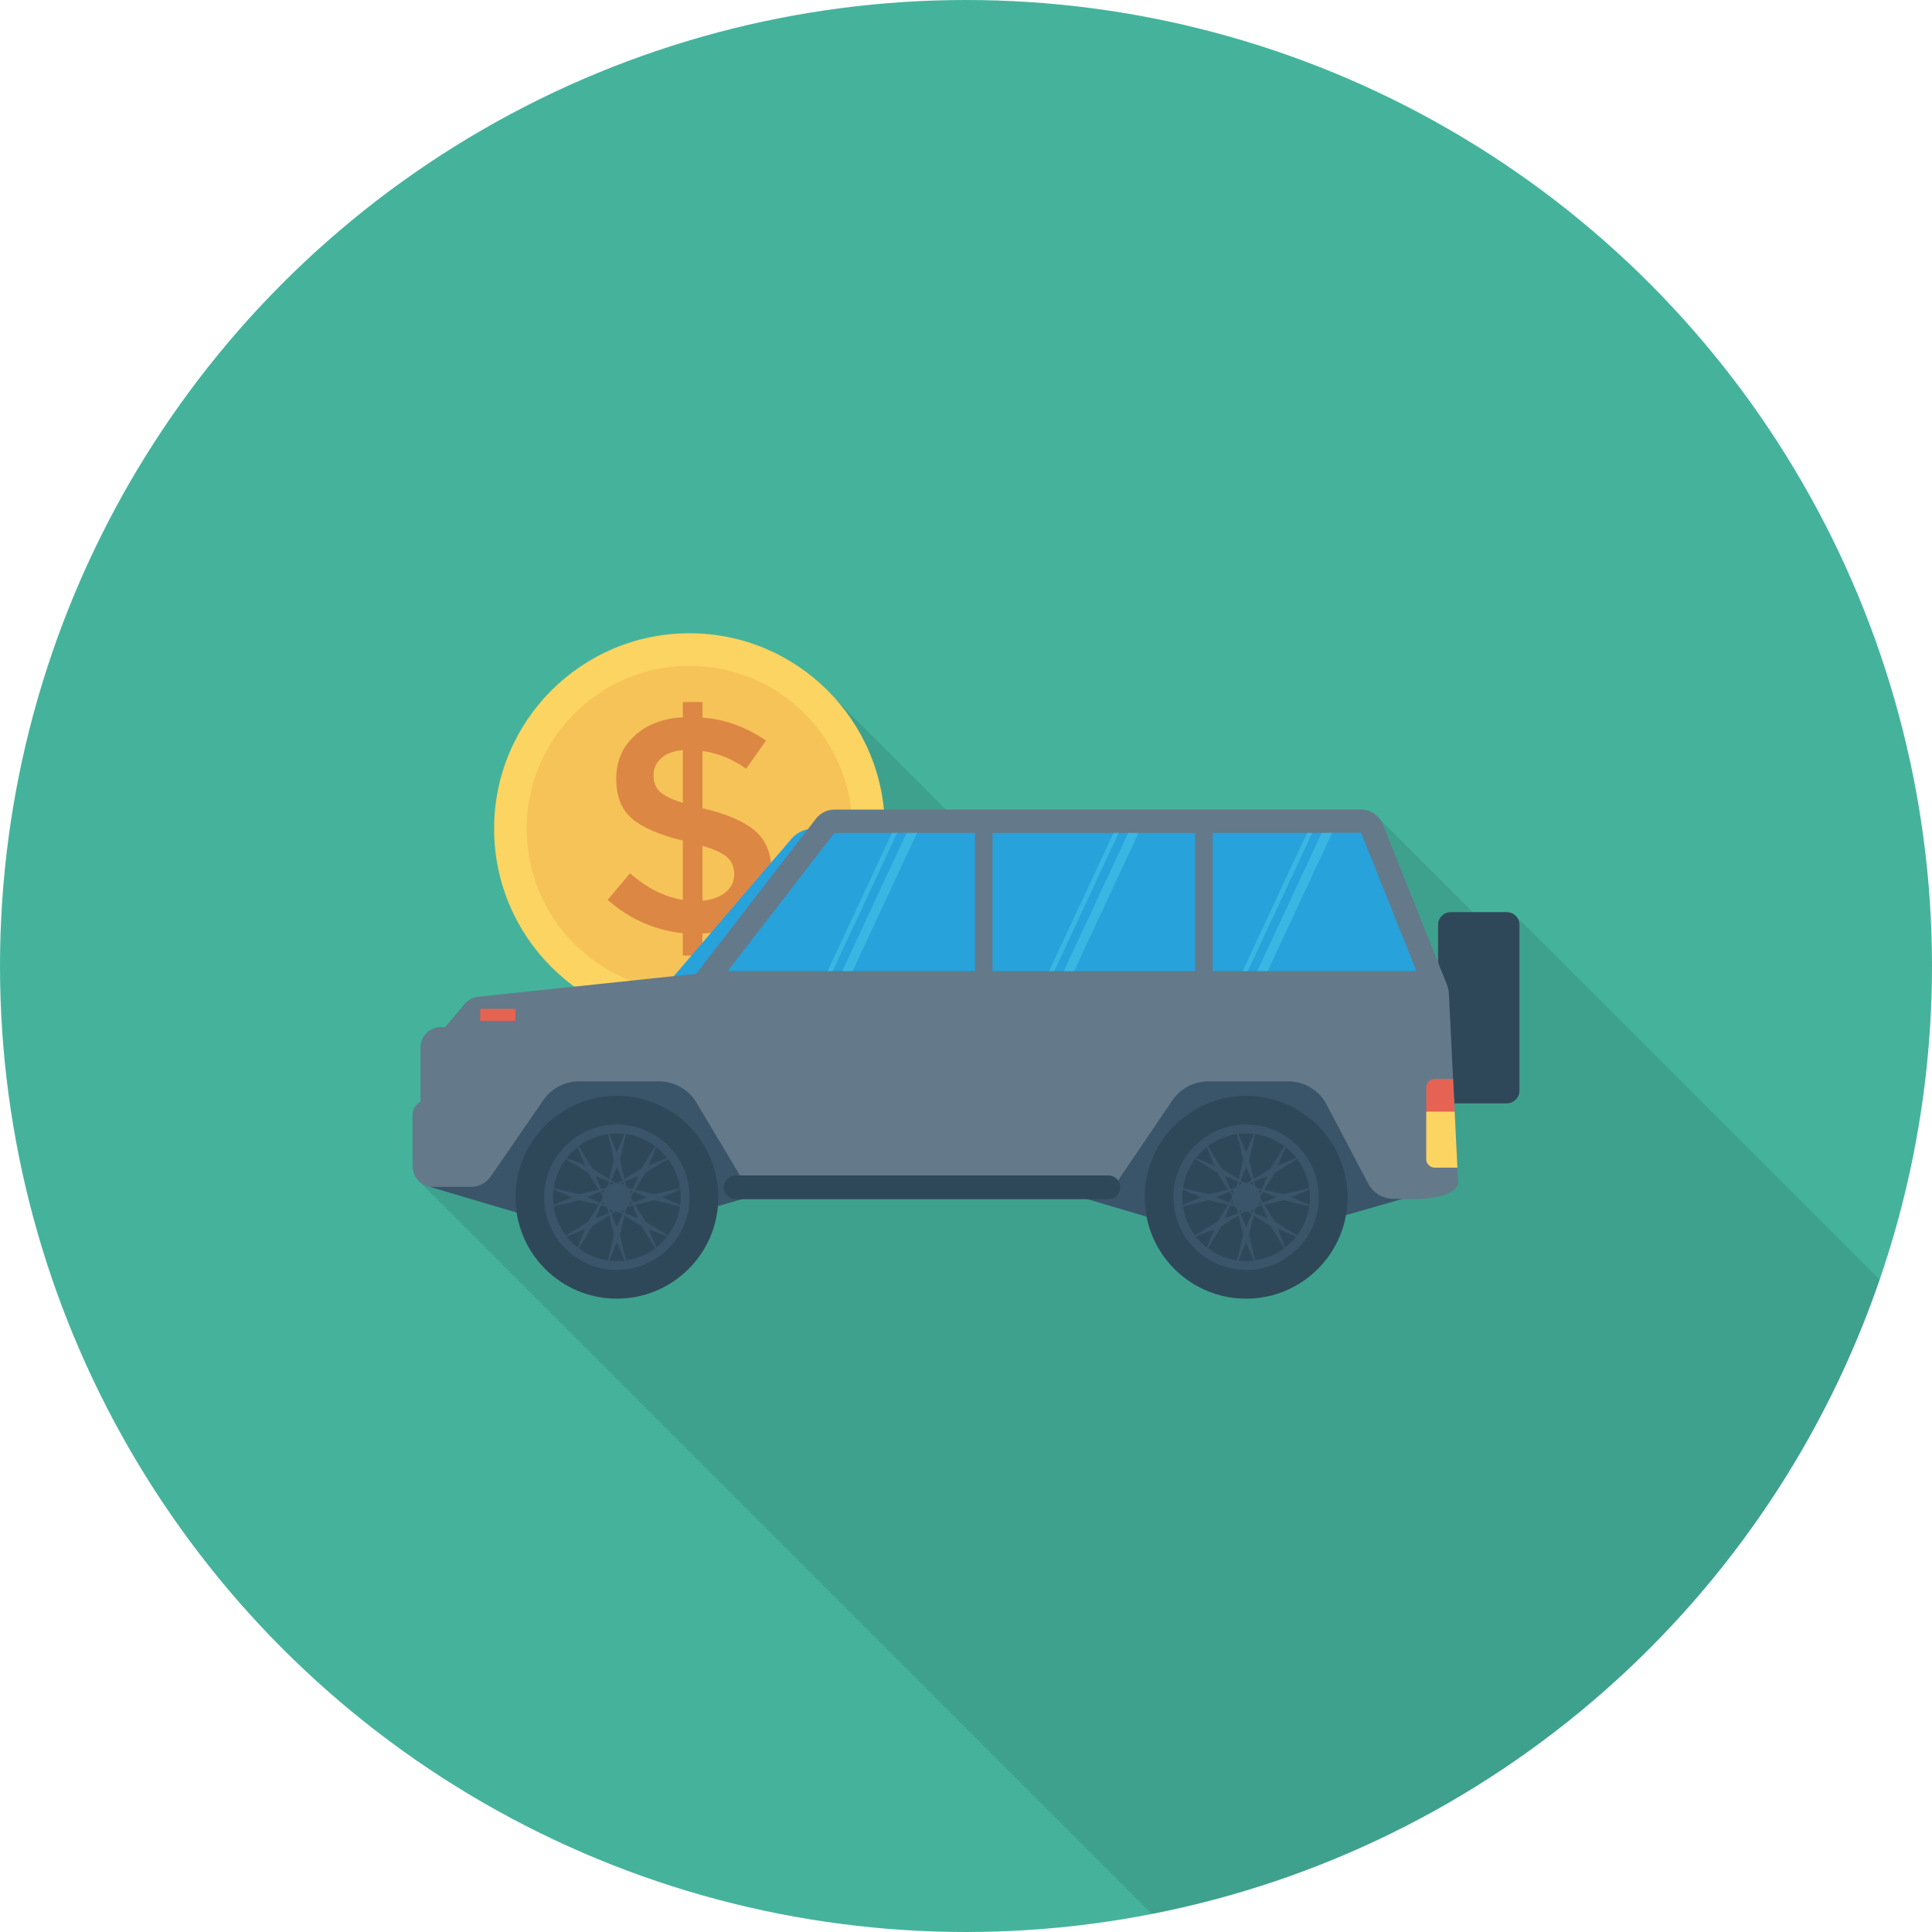 <?xml version="1.0" encoding="iso-8859-1"?>
<!-- Generator: Adobe Illustrator 19.0.0, SVG Export Plug-In . SVG Version: 6.00 Build 0)  -->
<svg version="1.1" id="Layer_1" xmlns="http://www.w3.org/2000/svg" xmlns:xlink="http://www.w3.org/1999/xlink" x="0px" y="0px"
	 viewBox="0 0 491.52 491.52" style="enable-background:new 0 0 491.52 491.52;" xml:space="preserve">
<circle style="fill:#45B39C;" cx="245.76" cy="245.76" r="245.76"/>
<path style="opacity:0.1;enable-background:new    ;" d="M385.536,232.909c-0.564-0.563-1.331-0.87-2.202-0.87h-8.653
	l-23.654-23.654l-1.126-1.127c-1.024-0.819-2.304-1.28-3.636-1.28H240.691l-27.904-27.904
	c-9.063-10.393-22.477-16.947-37.376-16.947c-27.443,0-49.664,22.272-49.664,49.715c0,16.538,8.038,31.13,20.429,40.141
	l-24.525,2.611c-1.331,0.154-2.56,0.819-3.43,1.843l-4.967,5.888h-1.076c-2.867,0-5.171,2.304-5.171,5.171v13.773
	c-1.229,0.717-2.048,1.997-2.048,3.43v13.107c0,0,0.103,2.56,2.099,4.096v0.051L293.035,486.93
	c86.664-16.893,156.991-79.313,185.16-161.362l-92.454-92.454L385.536,232.909z"/>
<ellipse style="fill:#FCD462;" cx="175.411" cy="210.842" rx="49.705" ry="49.736"/>
<ellipse style="fill:#F6C358;" cx="175.411" cy="210.842" rx="41.411" ry="41.441"/>
<path style="fill:#DC8744;" d="M173.726,243.096v-5.679c-7.106-0.725-13.484-3.552-19.127-8.478l5.676-6.768
	c4.353,3.786,8.833,6.04,13.452,6.768v-15.095c-5.859-1.399-10.149-3.242-12.87-5.524s-4.081-5.667-4.081-10.153
	c0-4.486,1.563-8.155,4.701-11.011c3.138-2.852,7.219-4.407,12.25-4.666v-3.891h4.973v3.967c5.701,0.418,11.092,2.362,16.173,5.838
	l-5.056,7.158c-3.423-2.438-7.125-3.941-11.117-4.514v14.626h0.234c5.96,1.402,10.339,3.296,13.136,5.679
	c2.803,2.387,4.201,5.85,4.201,10.387c0,4.54-1.607,8.237-4.821,11.087c-3.214,2.856-7.46,4.41-12.75,4.67v5.6H173.726z
	 M168.24,192.877c-1.322,1.165-1.98,2.618-1.98,4.356s0.519,3.112,1.557,4.122c1.031,1.013,3.005,1.985,5.91,2.919v-13.461
	C171.391,191.021,169.563,191.708,168.24,192.877z M184.609,226.991c1.449-1.19,2.177-2.694,2.177-4.511
	c0-1.814-0.569-3.254-1.708-4.318c-1.145-1.064-3.271-2.061-6.378-2.995v14.002C181.186,228.913,183.154,228.185,184.609,226.991z"
	/>
<path style="fill:#27A2DB;" d="M201.357,213.398l-29.926,34.938l1.887,1.815l9.701-1.815l23.88-37.488
	C204.768,210.847,202.743,211.779,201.357,213.398z"/>
<g>
	<polygon style="fill:#3A556A;" points="190.295,269.689 158.722,269.689 126.903,269.689 109.349,299.042 109.349,301.953 
		141.209,311.375 166.862,311.375 199.669,301.953 	"/>
	<polygon style="fill:#3A556A;" points="353.748,269.689 321.054,269.689 288.105,269.689 269.928,300.084 269.928,303.099 
		302.919,312.855 329.483,312.855 363.454,303.099 	"/>
</g>
<path style="fill:#2F4859;" d="M383.356,232.063h-14.295c-1.769,0-3.204,1.435-3.204,3.204v42.228c0,1.77,1.435,3.204,3.204,3.204
	h14.295c1.77,0,3.204-1.435,3.204-3.204v-42.228C386.56,233.497,385.125,232.063,383.356,232.063z"/>
<path style="fill:#64798A;" d="M370.982,301.058l-2.372-48.24c-0.04-0.817-0.216-1.621-0.519-2.38l-16.282-40.705
	c-0.91-2.276-3.115-3.769-5.567-3.769H212.328c-1.858,0-3.611,0.861-4.746,2.332l-30.439,39.436l-55.484,5.861
	c-1.347,0.142-2.586,0.802-3.456,1.84l-4.929,5.884h-1.115c-2.856,0-5.17,2.315-5.17,5.17v13.802
	c-1.204,0.678-2.028,1.953-2.028,3.433V296.8c0,0,0.182,4.369,4.389,5.153l10.479,0.003c1.998,0.001,3.869-0.982,5.003-2.627
	l13.412-19.459c2.052-2.977,5.443-4.756,9.067-4.756h20.382c3.876,0,7.466,2.033,9.45,5.351l11.285,18.875
	c1.303,2.178,3.642,3.526,6.18,3.559l83.375,1.098c2.458,0.032,4.769-1.173,6.148-3.208l14.183-20.919
	c2.052-2.977,5.443-4.756,9.067-4.756h20.383c3.876,0,7.466,2.033,9.45,5.351l10.852,20.631c1.248,2.373,3.695,3.872,6.375,3.908
	l1.8,0.024c1.163,0.045,2.232,0.057,3.218,0.042l0.051,0.001l0-0.002C370.831,304.886,370.982,301.058,370.982,301.058z"/>
<g>
	<path style="fill:#2F4859;" d="M281.997,299.042h-94.85c-1.667,0-3.018,1.351-3.018,3.018c0,1.667,1.351,3.018,3.018,3.018h94.85
		c1.667,0,3.018-1.351,3.018-3.018C285.015,300.393,283.664,299.042,281.997,299.042z"/>
	<circle style="fill:#2F4859;" cx="156.943" cy="304.589" r="25.805"/>
</g>
<g>
	<path style="fill:#3A556A;" d="M156.946,286.102c-10.211,0-18.489,8.278-18.489,18.488c0,10.211,8.278,18.489,18.489,18.489
		c10.211,0,18.488-8.278,18.488-18.489C175.434,294.38,167.157,286.102,156.946,286.102z M156.946,320.822
		c-8.964,0-16.231-7.267-16.231-16.231c0-8.964,7.267-16.231,16.231-16.231c8.964,0,16.231,7.267,16.231,16.231
		C173.177,313.555,165.91,320.822,156.946,320.822z"/>
	<circle style="fill:#3A556A;" cx="156.943" cy="304.589" r="3.656"/>
	<polygon style="fill:#3A556A;" points="154.207,286.654 156.244,295.282 159.685,303.453 157.648,294.824 	"/>
	<polygon style="fill:#3A556A;" points="159.685,286.654 157.648,295.282 154.207,303.453 156.244,294.824 	"/>
	<polygon style="fill:#3A556A;" points="154.207,305.728 156.244,314.357 159.685,322.527 157.648,313.899 	"/>
	<polygon style="fill:#3A556A;" points="159.685,305.728 157.648,314.357 154.207,322.527 156.244,313.899 	"/>
	<polygon style="fill:#3A556A;" points="174.883,301.852 166.254,303.888 158.083,307.329 166.712,305.293 	"/>
	<polygon style="fill:#3A556A;" points="174.883,307.329 166.254,305.293 158.083,301.852 166.712,303.888 	"/>
	<polygon style="fill:#3A556A;" points="155.808,301.852 147.18,303.888 139.009,307.329 147.638,305.293 	"/>
	<polygon style="fill:#3A556A;" points="155.808,307.329 147.18,305.293 139.009,301.852 147.638,303.888 	"/>
	<polygon style="fill:#3A556A;" points="167.693,289.971 163.031,297.512 159.687,305.723 164.348,298.181 	"/>
	<polygon style="fill:#3A556A;" points="171.566,293.844 164.024,298.505 155.814,301.85 163.355,297.188 	"/>
	<polygon style="fill:#3A556A;" points="154.205,303.458 149.543,311 146.199,319.211 150.861,311.669 	"/>
	<polygon style="fill:#3A556A;" points="158.078,307.332 150.537,311.993 142.326,315.337 149.867,310.676 	"/>
	<polygon style="fill:#3A556A;" points="171.566,315.337 164.024,310.676 155.814,307.332 163.355,311.993 	"/>
	<polygon style="fill:#3A556A;" points="167.693,319.211 163.031,311.669 159.687,303.458 164.348,311 	"/>
	<polygon style="fill:#3A556A;" points="158.078,301.85 150.537,297.188 142.326,293.844 149.867,298.505 	"/>
	<polygon style="fill:#3A556A;" points="154.205,305.723 149.543,298.181 146.199,289.971 150.861,297.512 	"/>
</g>
<circle style="fill:#2F4859;" cx="317.025" cy="304.589" r="25.805"/>
<g>
	<path style="fill:#3A556A;" d="M317.028,286.102c-10.211,0-18.489,8.278-18.489,18.488c0,10.211,8.278,18.489,18.489,18.489
		c10.211,0,18.488-8.278,18.488-18.489C335.516,294.38,327.239,286.102,317.028,286.102z M317.028,320.822
		c-8.964,0-16.231-7.267-16.231-16.231c0-8.964,7.267-16.231,16.231-16.231c8.964,0,16.231,7.267,16.231,16.231
		C333.259,313.555,325.992,320.822,317.028,320.822z"/>
	<circle style="fill:#3A556A;" cx="317.025" cy="304.589" r="3.656"/>
	<polygon style="fill:#3A556A;" points="314.289,286.654 316.326,295.282 319.767,303.453 317.73,294.824 	"/>
	<polygon style="fill:#3A556A;" points="319.767,286.654 317.73,295.282 314.289,303.453 316.326,294.824 	"/>
	<polygon style="fill:#3A556A;" points="314.289,305.728 316.326,314.357 319.767,322.527 317.73,313.899 	"/>
	<polygon style="fill:#3A556A;" points="319.767,305.728 317.73,314.357 314.289,322.527 316.326,313.899 	"/>
	<polygon style="fill:#3A556A;" points="334.965,301.852 326.336,303.888 318.165,307.329 326.794,305.293 	"/>
	<polygon style="fill:#3A556A;" points="334.965,307.329 326.336,305.293 318.165,301.852 326.794,303.888 	"/>
	<polygon style="fill:#3A556A;" points="315.89,301.852 307.262,303.888 299.091,307.329 307.72,305.293 	"/>
	<polygon style="fill:#3A556A;" points="315.89,307.329 307.262,305.293 299.091,301.852 307.72,303.888 	"/>
	<polygon style="fill:#3A556A;" points="327.775,289.971 323.113,297.512 319.769,305.723 324.43,298.181 	"/>
	<polygon style="fill:#3A556A;" points="331.648,293.844 324.106,298.505 315.896,301.85 323.437,297.188 	"/>
	<polygon style="fill:#3A556A;" points="314.287,303.458 309.625,311 306.281,319.211 310.943,311.669 	"/>
	<polygon style="fill:#3A556A;" points="318.16,307.332 310.619,311.993 302.408,315.337 309.949,310.676 	"/>
	<polygon style="fill:#3A556A;" points="331.648,315.337 324.106,310.676 315.896,307.332 323.437,311.993 	"/>
	<polygon style="fill:#3A556A;" points="327.775,319.211 323.113,311.669 319.769,303.458 324.43,311 	"/>
	<polygon style="fill:#3A556A;" points="318.16,301.85 310.619,297.188 302.408,293.844 309.949,298.505 	"/>
	<polygon style="fill:#3A556A;" points="314.287,305.723 309.625,298.181 306.281,289.971 310.943,297.512 	"/>
</g>
<g>
	<path style="fill:#27A2DB;" d="M308.523,247.047h51.835l-14.046-35.116c-0.012-0.029-0.04-0.048-0.071-0.048l-37.717,0.008V247.047
		z"/>
	<polygon style="fill:#27A2DB;" points="248.043,211.905 212.268,211.913 185.149,247.047 248.043,247.047 	"/>
	<rect x="252.518" y="211.917" style="fill:#27A2DB;" width="51.507" height="35.149"/>
</g>
<g>
	<polygon style="fill:#39B7E2;" points="270.63,247.047 273.274,247.047 289.663,211.893 287.014,211.904 	"/>
	<polygon style="fill:#39B7E2;" points="266.903,247.047 268.225,247.047 284.614,211.893 283.287,211.904 	"/>
	<polygon style="fill:#39B7E2;" points="319.866,247.047 322.51,247.047 338.899,211.893 336.25,211.904 	"/>
	<polygon style="fill:#39B7E2;" points="316.139,247.047 317.461,247.047 333.85,211.893 332.523,211.904 	"/>
	<polygon style="fill:#39B7E2;" points="214.267,247.047 216.911,247.047 233.3,211.893 230.651,211.904 	"/>
	<polygon style="fill:#39B7E2;" points="210.54,247.047 211.862,247.047 228.251,211.893 226.924,211.904 	"/>
</g>
<g>
	<rect x="122.163" y="256.666" style="fill:#E56353;" width="8.965" height="3.067"/>
	<path style="fill:#E56353;" d="M369.675,274.494h-4.658c-1.198,0-2.169,0.971-2.169,2.169v6.138h7.235L369.675,274.494z"/>
</g>
<path style="fill:#FCD462;" d="M362.848,282.801v12.091c0,1.198,0.971,2.169,2.169,2.169h5.767l-0.701-14.26H362.848z"/>
<g>
</g>
<g>
</g>
<g>
</g>
<g>
</g>
<g>
</g>
<g>
</g>
<g>
</g>
<g>
</g>
<g>
</g>
<g>
</g>
<g>
</g>
<g>
</g>
<g>
</g>
<g>
</g>
<g>
</g>
</svg>
